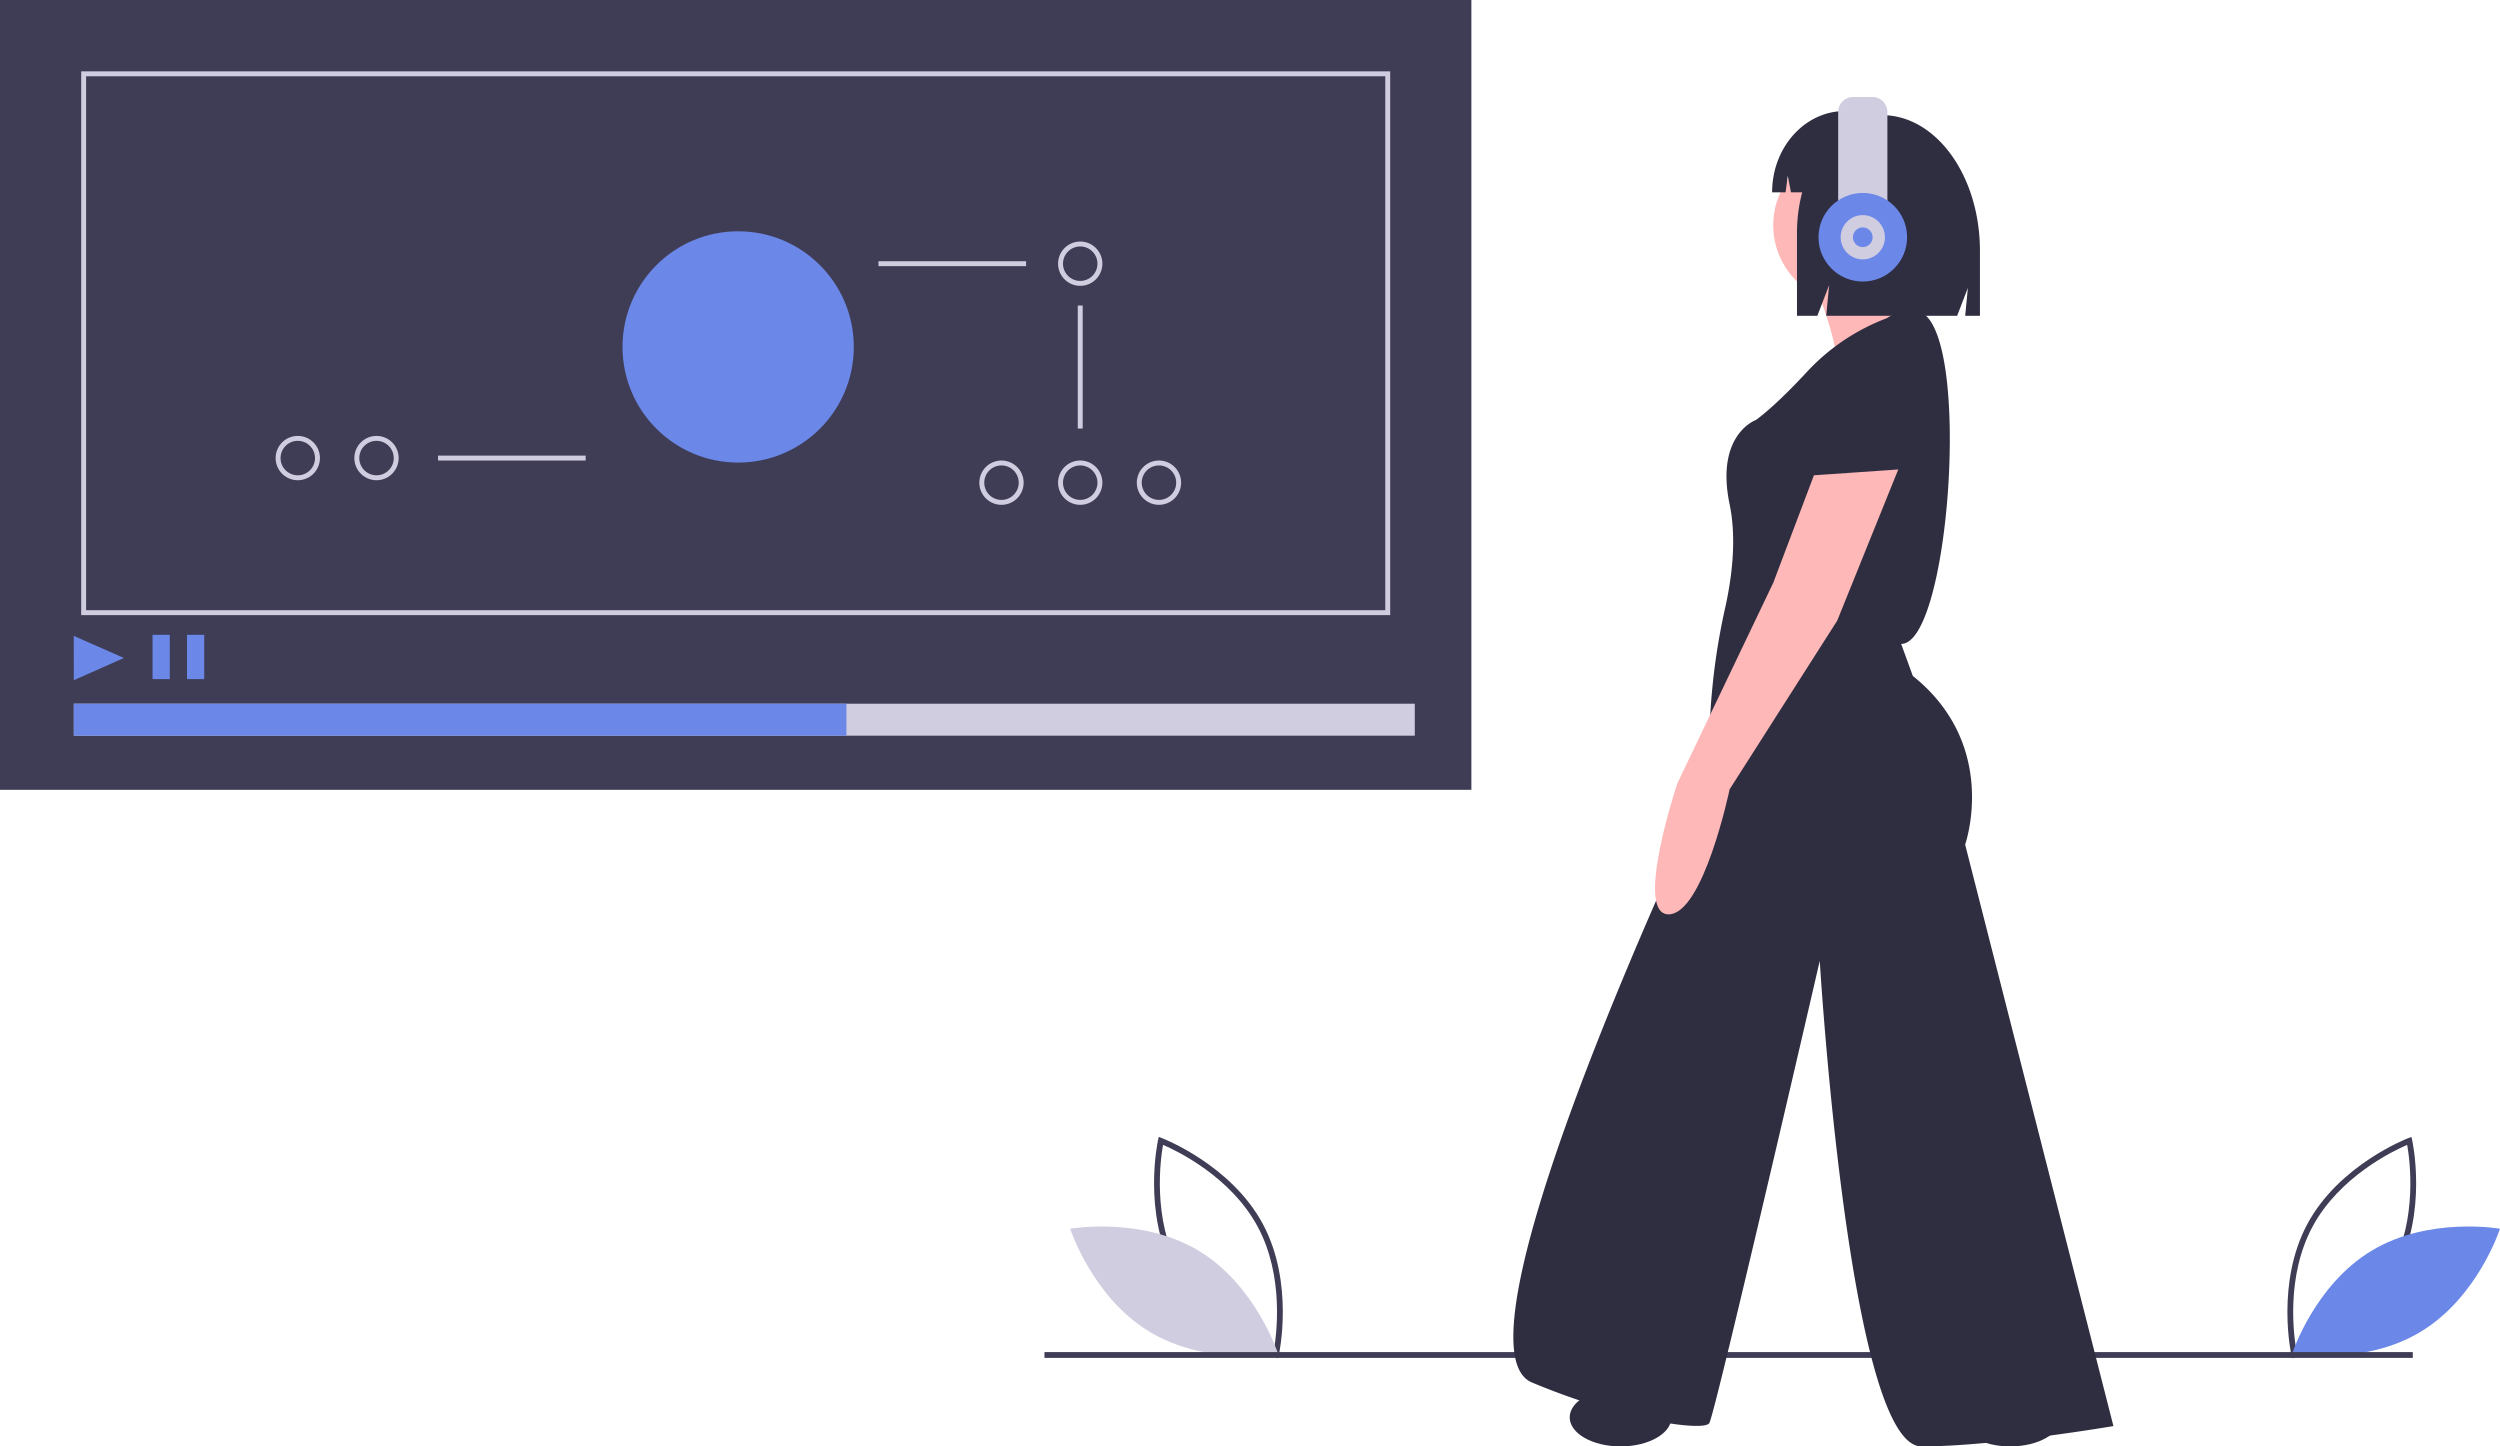 <svg id="ba01cd4d-4ea5-4776-b236-fd186a0da3a4" data-name="Layer 1" xmlns="http://www.w3.org/2000/svg" width="1016.048" height="587.856" viewBox="0 0 1016.048 587.856"><path d="M611.422,708.093l-1.267-.475c-.278-.105-27.992-10.723-40.975-34.799-12.983-24.077-6.626-53.067-6.56-53.356l.299-1.32,1.267.475c.278.105,27.992,10.723,40.975,34.799,12.983,24.077,6.626,53.067,6.56,53.356ZM571.259,671.698c10.976,20.357,32.877,30.791,38.426,33.174,1.055-5.947,4.364-29.997-6.603-50.334-10.965-20.335-32.874-30.786-38.426-33.174-1.056,5.951-4.363,29.998,6.603,50.334Z" transform="translate(-91.976 -156.072)" fill="#3f3d56"/><path d="M579.101,664.373c23.331,14.037,32.317,41.918,32.317,41.918s-28.842,5.123-52.173-8.914-32.317-41.918-32.317-41.918S555.77,650.336,579.101,664.373Z" transform="translate(-91.976 -156.072)" fill="#d0cde1"/><path d="M1023.232,706.773c-.066-.289-6.423-29.279,6.56-53.356,12.983-24.076,40.697-34.694,40.975-34.799l1.267-.475.299,1.32c.066.289,6.423,29.279-6.56,53.356-12.982,24.076-40.697,34.694-40.975,34.799l-1.267.475Zm47.065-85.409c-5.551,2.388-27.46,12.839-38.426,33.174-10.966,20.337-7.658,44.387-6.603,50.334,5.549-2.382,27.449-12.817,38.426-33.174C1074.659,651.362,1071.352,627.314,1070.296,621.364Z" transform="translate(-91.976 -156.072)" fill="#3f3d56"/><path d="M1055.851,664.373c-23.331,14.037-32.317,41.918-32.317,41.918s28.842,5.123,52.173-8.914,32.317-41.918,32.317-41.918S1079.182,650.336,1055.851,664.373Z" transform="translate(-91.976 -156.072)" fill="#6b87e8"/><rect x="424.493" y="549.514" width="556.108" height="2.361" fill="#3f3d56"/><rect width="598" height="321" fill="#3f3d56"/><rect x="30" y="286" width="545" height="13" fill="#d0cde1"/><rect x="30" y="286" width="314" height="13" fill="#6b87e8"/><polygon points="30 276.445 29.974 258.437 50.36 267.412 30 276.445" fill="#6b87e8"/><rect x="62" y="258" width="7" height="18" fill="#6b87e8"/><rect x="76" y="258" width="7" height="18" fill="#6b87e8"/><path d="M656.976,406.072h-532v-221h532Zm-530-2h528v-217h-528Z" transform="translate(-91.976 -156.072)" fill="#d0cde1"/><circle cx="300" cy="141" r="47" fill="#6b87e8"/><rect x="357.024" y="106.168" width="60" height="2" fill="#d0cde1"/><rect x="178.024" y="185.168" width="60" height="2" fill="#d0cde1"/><path d="M531,272.24a9,9,0,1,1,9-9A9,9,0,0,1,531,272.24Zm0-16a7,7,0,1,0,7,7A7,7,0,0,0,531,256.24Z" transform="translate(-91.976 -156.072)" fill="#d0cde1"/><path d="M531,361.24a9,9,0,1,1,9-9A9,9,0,0,1,531,361.24Zm0-16a7,7,0,1,0,7,7A7,7,0,0,0,531,345.24Z" transform="translate(-91.976 -156.072)" fill="#d0cde1"/><path d="M563,361.24a9,9,0,1,1,9-9A9,9,0,0,1,563,361.24Zm0-16a7,7,0,1,0,7,7A7,7,0,0,0,563,345.24Z" transform="translate(-91.976 -156.072)" fill="#d0cde1"/><path d="M499,361.24a9,9,0,1,1,9-9A9,9,0,0,1,499,361.24Zm0-16a7,7,0,1,0,7,7A7,7,0,0,0,499,345.24Z" transform="translate(-91.976 -156.072)" fill="#d0cde1"/><path d="M245,351.24a9,9,0,1,1,9-9A9,9,0,0,1,245,351.24Zm0-16a7,7,0,1,0,7,7h0A7.008,7.008,0,0,0,245,335.24Z" transform="translate(-91.976 -156.072)" fill="#d0cde1"/><path d="M213,351.24a9,9,0,1,1,9-9A9,9,0,0,1,213,351.24Zm0-16a7,7,0,1,0,7,7h0A7.008,7.008,0,0,0,213,335.24Z" transform="translate(-91.976 -156.072)" fill="#d0cde1"/><rect x="438.024" y="124.168" width="2" height="50" fill="#d0cde1"/><path d="M854.013,291.331s-16.544-2.363-24.816,28.361-10.635,33.088-10.635,33.088,48.45,7.09,49.632,4.727S878.829,298.421,854.013,291.331Z" transform="translate(-91.976 -156.072)" fill="#2f2e41"/><circle cx="752.583" cy="91.535" r="31.906" fill="#ffb8b8"/><path d="M830.378,273.605s10.635,27.179,7.09,30.725,43.723,8.272,43.723,8.272,3.545-17.726-10.635-28.361c0,0-5.909-17.726-4.727-21.271S830.378,273.605,830.378,273.605Z" transform="translate(-91.976 -156.072)" fill="#ffb8b8"/><path d="M858.74,285.422a85.215,85.215,0,0,0-31.906,21.271c-14.181,15.362-21.271,20.089-21.271,20.089s-16.544,5.909-10.635,34.27c2.954,14.181.886,30.134-1.92,42.542a265.82,265.82,0,0,0-6.352,58.656v12.247s-108.718,228.071-72.085,243.433,69.721,20.089,72.085,16.544,44.905-187.893,44.905-187.893,11.817,197.346,41.36,197.346,77.993-8.272,77.993-8.272l-60.267-236.343s14.181-40.178-21.271-68.539L864.648,417.774c19.604.01,28.566-124.07,8.272-134.716C872.92,283.059,868.193,279.514,858.74,285.422Z" transform="translate(-91.976 -156.072)" fill="#2f2e41"/><path d="M829.197,349.235l-16.544,43.723-38.997,81.538S755.93,527.674,770.111,527.674s24.816-50.814,24.816-50.814l43.723-68.539,24.816-61.449Z" transform="translate(-91.976 -156.072)" fill="#ffb8b8"/><ellipse cx="658.636" cy="576.038" rx="20.68" ry="11.817" fill="#2f2e41"/><ellipse cx="816.986" cy="576.038" rx="20.68" ry="11.817" fill="#2f2e41"/><path d="M856.876,202.865H856.876a25.342,25.342,0,0,0-4.893.487,21.442,21.442,0,0,0-9.34-2.153h-.848c-16.345,0-29.595,14.79-29.595,33.035v0h5.477l.885-6.732,1.297,6.732h4.562a64.576,64.576,0,0,0-2.119,16.55v33.624h8.28l4.794-12.458-1.199,12.458h53.223l4.358-11.325-1.09,11.325h5.992V258.007C896.662,227.553,878.849,202.865,856.876,202.865Z" transform="translate(-91.976 -156.072)" fill="#2f2e41"/><path d="M753.166,39.42h7.811a6.094,6.094,0,0,1,6.094,6.094v35.811a6.094,6.094,0,0,1-6.094,6.094h-7.811a6.094,6.094,0,0,1-6.094-6.094v-35.811A6.094,6.094,0,0,1,753.166,39.42Z" fill="#d0cde1"/><circle cx="757.071" cy="96.42" r="18" fill="#6b87e8"/><circle cx="757.071" cy="96.42" r="9" fill="#d0cde1"/><circle cx="757.071" cy="96.42" r="4" fill="#6b87e8"/></svg>